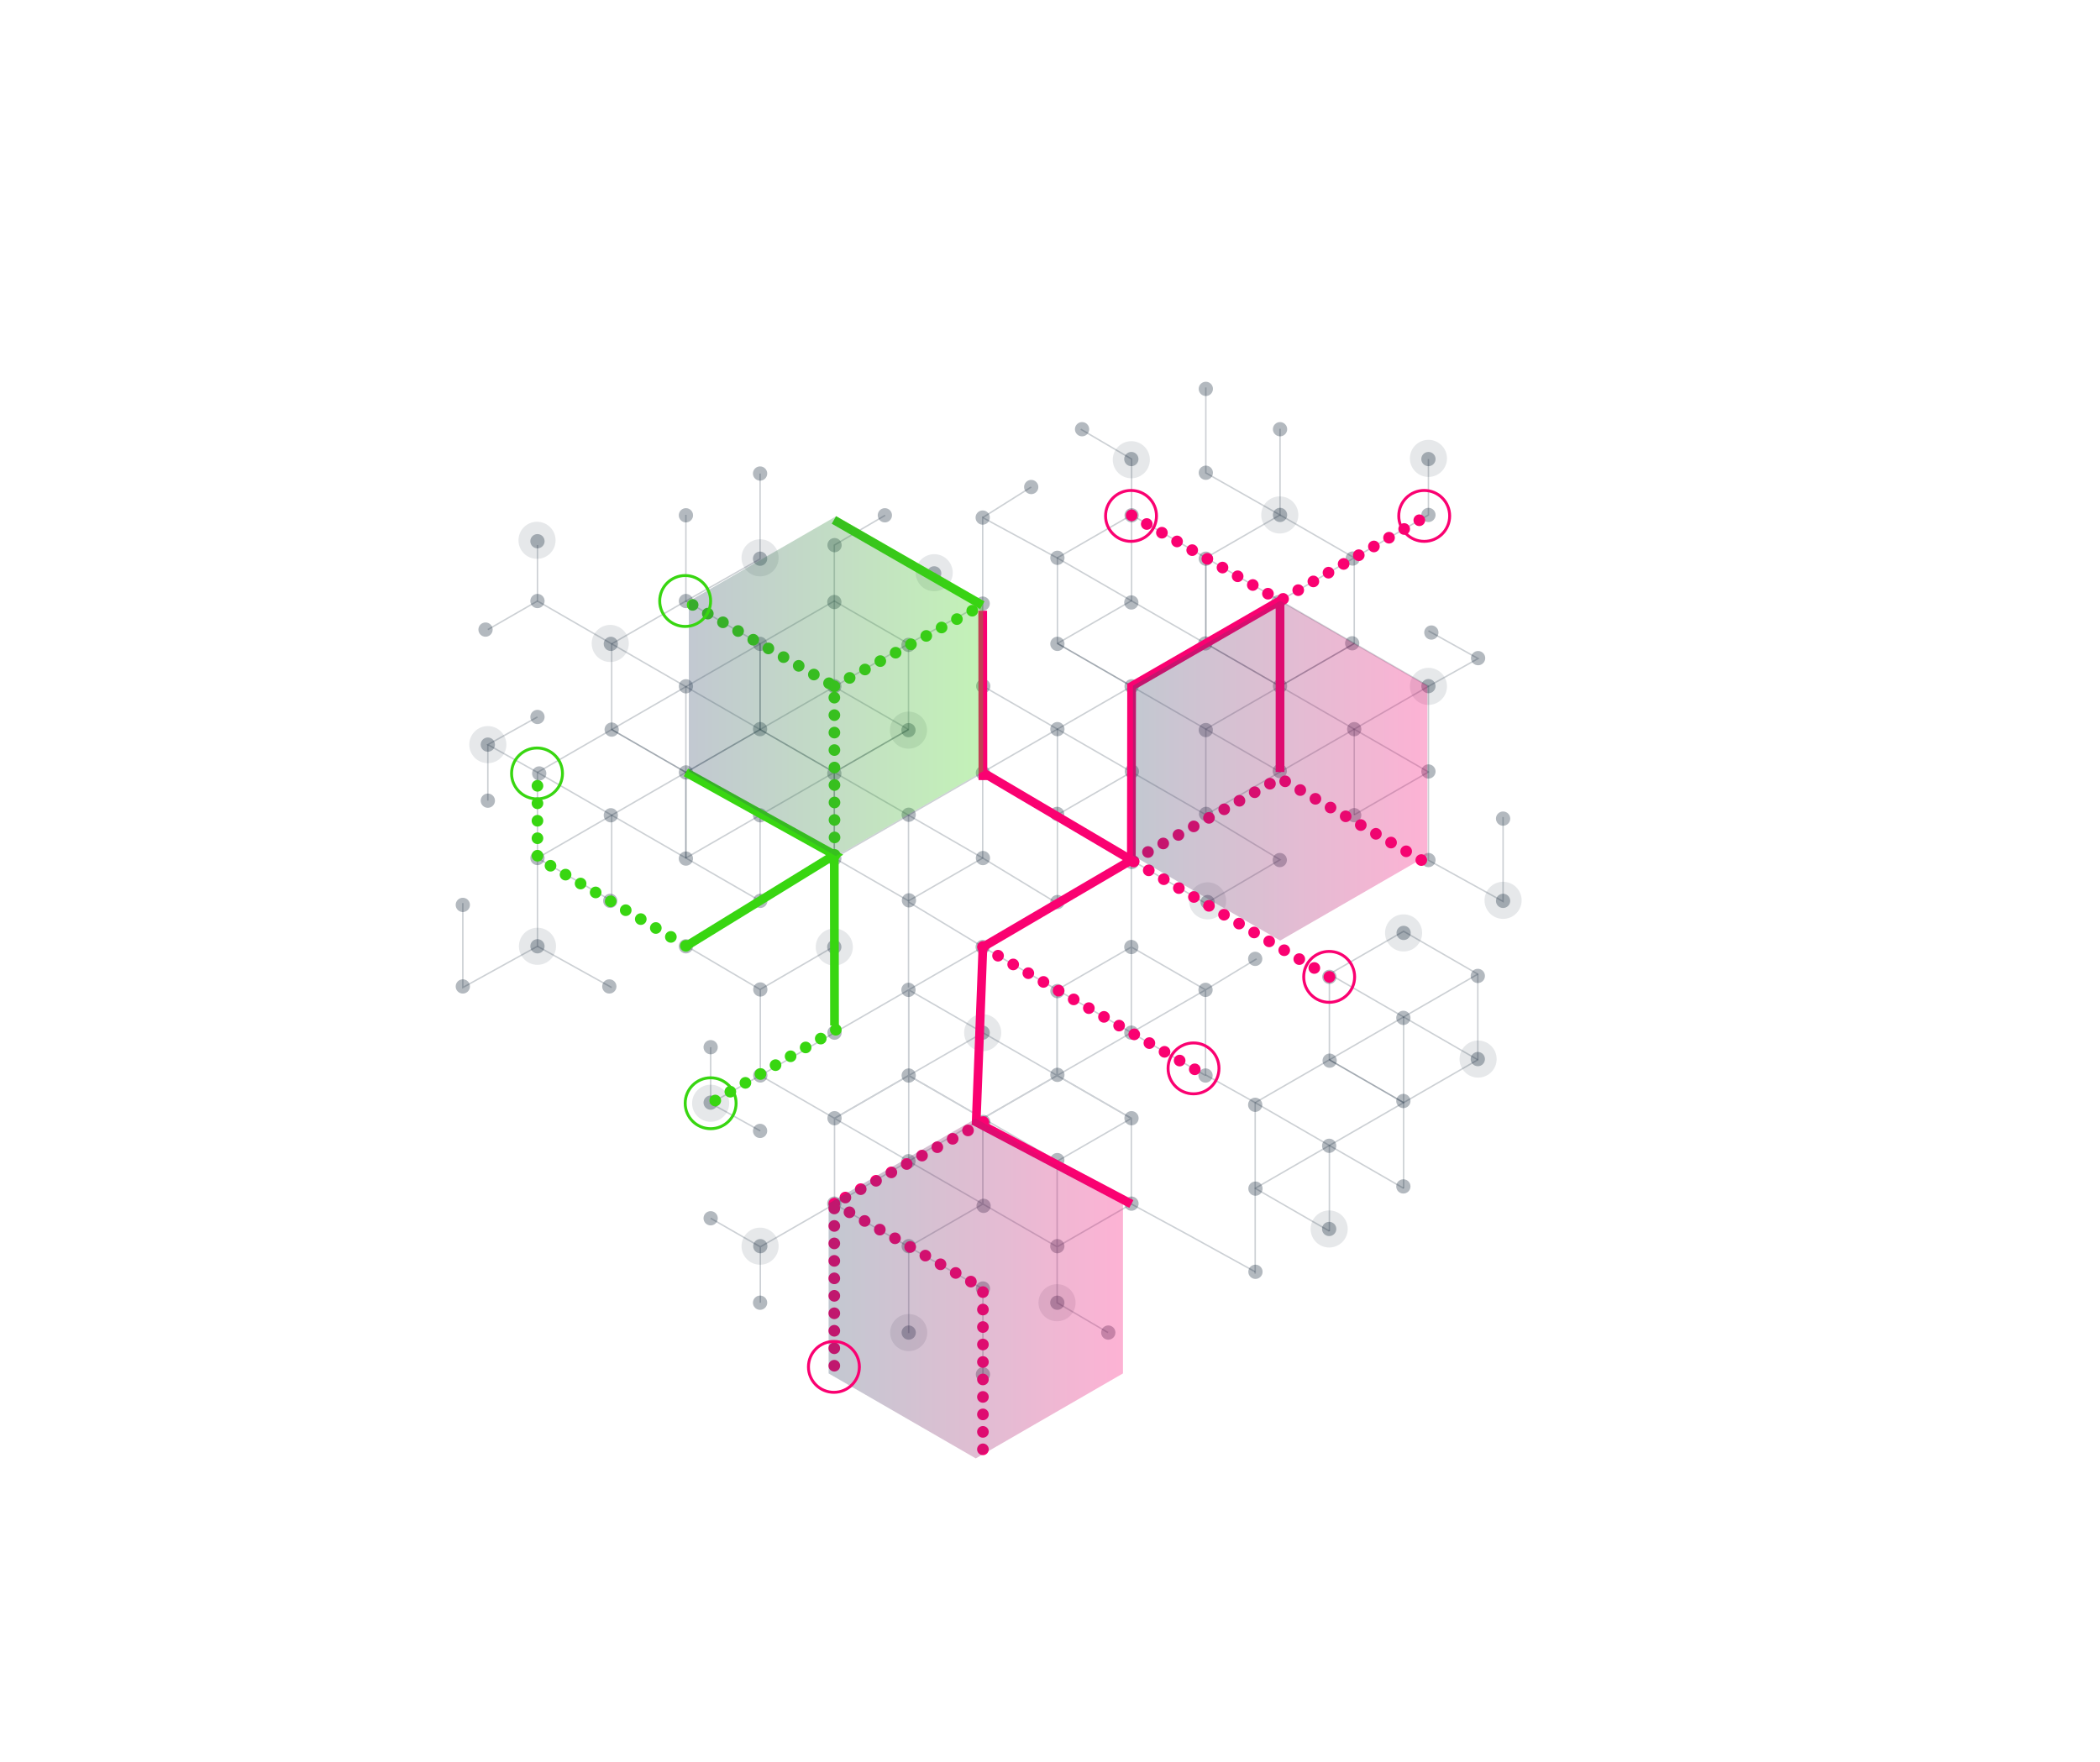 <svg xmlns="http://www.w3.org/2000/svg" xmlns:xlink="http://www.w3.org/1999/xlink" viewBox="0 0 721 605"><defs><style>.cls-1{isolation:isolate;}.cls-10,.cls-15,.cls-16,.cls-2,.cls-4,.cls-7,.cls-8,.cls-9{fill:none;stroke-miterlimit:10;}.cls-2,.cls-4{stroke:#00152b;stroke-width:0.5px;}.cls-2,.cls-3{opacity:0.2;}.cls-5,.cls-6{fill:#00152b;}.cls-12,.cls-13,.cls-14,.cls-5{opacity:0.3;}.cls-6{opacity:0.1;}.cls-15,.cls-7,.cls-9{stroke:#fa0171;}.cls-7,.cls-8{stroke-linecap:round;stroke-width:4px;stroke-dasharray:0 6;}.cls-10,.cls-16,.cls-8{stroke:#38d611;}.cls-10,.cls-9{stroke-width:3px;}.cls-11{mix-blend-mode:lighten;}.cls-12{fill:url(#linear-gradient);}.cls-13{fill:url(#linear-gradient-2);}.cls-14{fill:url(#linear-gradient-3);}</style><linearGradient id="linear-gradient" x1="236.49" y1="235.66" x2="337.55" y2="235.66" gradientUnits="userSpaceOnUse"><stop offset="0" stop-color="#364a68"/><stop offset="1" stop-color="#38d611"/></linearGradient><linearGradient id="linear-gradient-2" x1="388.99" y1="264.64" x2="490.05" y2="264.64" gradientUnits="userSpaceOnUse"><stop offset="0" stop-color="#364a68"/><stop offset="1" stop-color="#fa0171"/></linearGradient><linearGradient id="linear-gradient-3" x1="284.49" y1="442.46" x2="385.55" y2="442.46" xlink:href="#linear-gradient-2"/></defs><title>semi2</title><g class="cls-1"><g id="main_grid" data-name="main grid"><polygon class="cls-2" points="260.96 250.52 260.96 221.1 235.49 206.39 210.01 221.1 210.01 250.52 235.49 265.23 260.96 250.52"/><polyline class="cls-2" points="235.49 265.25 235.49 235.81 210.01 221.1 184.53 206.39 184.53 187.2"/><polyline class="cls-2" points="260.96 221.1 235.49 235.81 210.01 250.52"/><line class="cls-2" x1="260.96" y1="250.52" x2="235.49" y2="235.81"/><polyline class="cls-2" points="311.92 250.51 286.44 265.22 286.44 294.64 311.92 309.35 337.39 294.64 337.39 265.22"/><polyline class="cls-2" points="286.44 265.22 311.92 279.93 311.92 309.37 311.92 339.11"/><polyline class="cls-2" points="337.39 265.22 311.92 279.93 286.44 294.64"/><polyline class="cls-2" points="311.92 279.93 337.39 294.64 354.9 305.28 363.05 310.23 363.04 309.56 363.04 279.81 363.05 250.38 388.52 235.67"/><polygon class="cls-2" points="311.92 250.51 311.92 221.09 286.44 206.38 260.96 221.09 260.96 250.51 286.44 265.22 311.92 250.51"/><polyline class="cls-2" points="260.96 250.51 286.44 235.8 311.92 221.09 337.39 207.28 337.39 235.8"/><polyline class="cls-2" points="235.49 294.65 235.49 265.23 210.01 250.52 184.53 265.23 184.53 294.65 210.01 309.36"/><polyline class="cls-2" points="184.53 246.2 167.49 255.7 184.53 265.23 210.01 279.94 210.01 309.38"/><polyline class="cls-2" points="235.49 265.23 210.01 279.94 184.53 294.65 184.53 324.95 158.9 339.11 158.9 310.11"/><line class="cls-2" x1="235.49" y1="294.65" x2="210.01" y2="279.94"/><polygon class="cls-2" points="286.44 294.64 286.44 265.22 260.96 250.51 235.49 265.22 235.49 294.64 260.96 309.35 286.44 294.64"/><polyline class="cls-2" points="235.49 265.22 260.96 279.93 260.96 309.37 235.49 324.78 260.96 339.78 286.44 324.95"/><polyline class="cls-2" points="286.44 265.22 260.96 279.93 235.49 294.64"/><line class="cls-2" x1="167.49" y1="216.2" x2="184.53" y2="206.39"/><line class="cls-2" x1="167.49" y1="274.95" x2="167.49" y2="255.7"/><polyline class="cls-2" points="260.96 162.61 260.96 191.95 235.49 206.39 235.49 176.78"/><polyline class="cls-2" points="311.92 250.51 286.44 235.8 286.44 206.38 286.44 187.2 303.9 176.95"/><line class="cls-2" x1="320.74" y1="196.79" x2="337.39" y2="207.28"/><line class="cls-2" x1="210.01" y1="339.11" x2="184.53" y2="324.95"/><polygon class="cls-2" points="507.38 363.93 507.38 334.51 481.9 319.8 456.42 334.51 456.42 363.93 481.9 378.64 507.38 363.93"/><polyline class="cls-2" points="507.38 334.51 481.9 349.22 456.42 363.93"/><polyline class="cls-2" points="481.9 408.06 481.9 378.64 456.42 363.93 430.95 378.64 430.95 408.06 456.42 422.76"/><polyline class="cls-2" points="413.9 369.1 430.95 378.64 456.42 393.35 456.42 422.78"/><polyline class="cls-2" points="430.95 437.35 430.95 408.06 456.42 393.35 481.9 378.64 481.9 349.19"/><line class="cls-2" x1="481.9" y1="408.05" x2="456.42" y2="393.35"/><polygon class="cls-2" points="414 220.97 414 191.55 439.48 176.84 464.95 191.55 464.95 220.97 439.48 235.68 414 220.97"/><polyline class="cls-2" points="439.48 235.69 439.48 206.26 464.95 191.55 490.43 176.84 490.43 157.64"/><polyline class="cls-2" points="414 191.55 439.48 206.26 464.95 220.97"/><line class="cls-2" x1="414" y1="220.97" x2="439.48" y2="206.26"/><polyline class="cls-2" points="363.04 220.96 388.52 235.67 388.52 265.09 363.04 279.8 337.57 265.09 337.57 235.67"/><polyline class="cls-2" points="337.57 235.67 363.05 250.38 388.52 265.09"/><line class="cls-2" x1="363.04" y1="250.38" x2="337.57" y2="265.09"/><polygon class="cls-2" points="363.05 220.96 363.05 191.54 388.52 176.83 414 191.54 414 220.96 388.52 235.67 363.05 220.96"/><polyline class="cls-2" points="413.83 220.96 388.35 206.25 362.87 191.54 337.39 177.73 337.39 207.25"/><polyline class="cls-2" points="439.48 265.1 439.48 235.68 464.95 220.97 490.43 235.68 490.43 265.1 464.95 279.8"/><polyline class="cls-2" points="490.43 216.64 507.48 226.14 490.43 235.68 464.95 250.39 464.95 279.82"/><polyline class="cls-2" points="439.48 235.68 464.95 250.39 490.43 265.1 490.43 295.39 516.06 309.56 516.06 280.56"/><line class="cls-2" x1="439.48" y1="265.09" x2="464.95" y2="250.39"/><polygon class="cls-2" points="388.52 265.09 388.52 235.67 414 220.96 439.48 235.67 439.48 265.09 414 279.8 388.52 265.09"/><polyline class="cls-2" points="439.48 235.67 414 250.38 414 279.81 439.48 295.23 414 310.23 388.43 295.34"/><polyline class="cls-2" points="388.52 235.67 414 250.38 439.48 265.09"/><polyline class="cls-2" points="414 133.05 414 162.39 439.48 176.84 439.48 147.23"/><polyline class="cls-2" points="363.05 220.96 388.52 206.25 388.52 176.83 388.52 157.64 371.06 147.39"/><line class="cls-2" x1="354.05" y1="167.24" x2="337.39" y2="177.73"/><g class="cls-3"><polygon class="cls-4" points="337.47 384.03 337.47 413.45 311.99 428.15 286.52 413.45 286.52 384.03 311.99 369.32 337.47 384.03"/><polyline class="cls-4" points="311.99 369.3 311.99 398.74 286.52 413.45 261.04 428.15 261.04 447.35"/><polyline class="cls-4" points="337.47 413.45 311.99 398.74 286.52 384.03"/><line class="cls-4" x1="337.47" y1="384.03" x2="311.99" y2="398.74"/><polyline class="cls-4" points="388.43 384.04 362.95 369.33 362.95 339.91 388.43 325.2 413.9 339.91 413.9 369.33"/><polyline class="cls-4" points="362.95 369.33 388.43 354.62 388.43 325.18 388.43 295.34"/><polyline class="cls-4" points="413.9 369.33 388.43 354.62 362.95 339.91"/><polyline class="cls-4" points="388.43 354.62 413.9 339.91 431.41 329.27"/><polygon class="cls-4" points="388.43 384.04 388.43 413.45 362.95 428.16 337.47 413.45 337.47 384.04 362.95 369.33 388.43 384.04"/><polyline class="cls-4" points="337.47 384.04 362.95 398.75 388.43 413.45 407.54 423.82 430.95 436.73"/><polyline class="cls-4" points="311.99 339.9 311.99 369.32 286.52 384.03 261.04 369.32 261.04 339.9"/><polyline class="cls-4" points="261.04 388.35 243.99 378.85 261.04 369.32 286.52 354.61 286.52 325.17"/><line class="cls-4" x1="311.99" y1="339.9" x2="286.52" y2="354.61"/><polygon class="cls-4" points="362.95 339.91 362.95 369.33 337.47 384.04 311.99 369.33 311.99 339.91 337.47 325.2 362.95 339.91"/><polyline class="cls-4" points="311.99 369.33 337.47 354.62 337.47 325.18 311.99 309.77"/><polyline class="cls-4" points="362.95 369.33 337.47 354.62 311.99 339.91"/><line class="cls-4" x1="243.99" y1="418.35" x2="261.04" y2="428.16"/><line class="cls-4" x1="243.99" y1="359.6" x2="243.99" y2="378.85"/><polyline class="cls-4" points="337.47 471.94 337.47 442.6 311.99 428.15 311.99 457.77"/><polyline class="cls-4" points="388.43 384.04 362.95 398.75 362.95 428.16 362.95 447.35 380.41 457.6"/></g><line class="cls-2" x1="456.42" y1="334.51" x2="507.38" y2="363.93"/></g><g id="dots"><circle class="cls-5" cx="184.53" cy="185.85" r="2.45"/><circle class="cls-5" cx="166.7" cy="216.2" r="2.45"/><circle class="cls-5" cx="184.53" cy="206.39" r="2.45"/><circle class="cls-5" cx="209.72" cy="221.1" r="2.45"/><circle class="cls-5" cx="235.5" cy="235.67" r="2.45"/><circle class="cls-5" cx="286.45" cy="235.67" r="2.45"/><circle class="cls-5" cx="235.5" cy="206.39" r="2.45"/><circle class="cls-5" cx="235.5" cy="176.95" r="2.45"/><circle class="cls-5" cx="260.96" cy="162.61" r="2.45"/><circle class="cls-5" cx="260.96" cy="191.85" r="2.45"/><circle class="cls-5" cx="260.96" cy="221.1" r="2.45"/><circle class="cls-5" cx="260.96" cy="250.38" r="2.45"/><circle class="cls-5" cx="235.5" cy="265.25" r="2.45"/><circle class="cls-5" cx="235.49" cy="294.83" r="2.45"/><circle class="cls-5" cx="209.72" cy="279.96" r="2.45"/><circle class="cls-5" cx="209.52" cy="309.35" r="2.45"/><circle class="cls-5" cx="184.53" cy="294.64" r="2.45"/><circle class="cls-5" cx="184.53" cy="324.95" r="2.45"/><circle class="cls-5" cx="209.2" cy="338.74" r="2.45"/><circle class="cls-5" cx="158.9" cy="338.74" r="2.45"/><circle class="cls-5" cx="158.9" cy="310.74" r="2.45"/><circle class="cls-5" cx="260.96" cy="279.96" r="2.45"/><circle class="cls-5" cx="261.04" cy="309.35" r="2.45"/><circle class="cls-5" cx="286.44" cy="294.83" r="2.45"/><circle class="cls-5" cx="235.5" cy="324.95" r="2.45"/><circle class="cls-5" cx="286.45" cy="206.74" r="2.45"/><circle class="cls-5" cx="286.53" cy="187.2" r="2.45"/><circle class="cls-5" cx="303.8" cy="176.95" r="2.45"/><circle class="cls-5" cx="311.91" cy="221.45" r="2.45"/><circle class="cls-5" cx="320.74" cy="196.89" r="2.45"/><circle class="cls-5" cx="337.39" cy="207.28" r="2.45"/><circle class="cls-5" cx="337.39" cy="177.73" r="2.45"/><circle class="cls-5" cx="354.05" cy="167.24" r="2.45"/><circle class="cls-5" cx="363.04" cy="191.55" r="2.45"/><circle class="cls-5" cx="363.04" cy="221.1" r="2.45"/><circle class="cls-5" cx="413.83" cy="220.96" r="2.45"/><circle class="cls-5" cx="388.42" cy="206.88" r="2.45"/><circle class="cls-5" cx="388.52" cy="235.67" r="2.45"/><circle class="cls-5" cx="388.61" cy="264.92" r="2.45"/><circle class="cls-5" cx="439.39" cy="264.78" r="2.45"/><circle class="cls-5" cx="464.95" cy="250.39" r="2.45"/><circle class="cls-5" cx="464.95" cy="279.93" r="2.45"/><circle class="cls-5" cx="439.39" cy="295.34" r="2.45"/><circle class="cls-5" cx="414.61" cy="309.77" r="2.45"/><circle class="cls-5" cx="388.61" cy="296.01" r="2.45"/><circle class="cls-5" cx="388.42" cy="325.2" r="2.45"/><circle class="cls-5" cx="413.9" cy="339.91" r="2.45"/><circle class="cls-5" cx="363.04" cy="340.34" r="2.45"/><circle class="cls-5" cx="430.95" cy="329.27" r="2.45"/><circle class="cls-5" cx="490.43" cy="264.92" r="2.45"/><circle class="cls-5" cx="516.06" cy="281.11" r="2.45"/><circle class="cls-5" cx="516.06" cy="309.35" r="2.45"/><circle class="cls-5" cx="490.43" cy="295.34" r="2.45"/><circle class="cls-5" cx="413.99" cy="250.7" r="2.45"/><circle class="cls-5" cx="414.09" cy="279.49" r="2.45"/><circle class="cls-5" cx="414" cy="191.85" r="2.45"/><circle class="cls-5" cx="388.52" cy="176.95" r="2.45"/><circle class="cls-5" cx="464.25" cy="220.9" r="2.45"/><circle class="cls-5" cx="438.85" cy="206.82" r="2.45"/><circle class="cls-5" cx="439.48" cy="235.61" r="2.45"/><circle class="cls-5" cx="481.82" cy="349.53" r="2.45"/><circle class="cls-5" cx="507.38" cy="335.13" r="2.45"/><circle class="cls-5" cx="507.38" cy="363.68" r="2.45"/><circle class="cls-5" cx="481.82" cy="378.08" r="2.45"/><circle class="cls-5" cx="456.42" cy="335.45" r="2.45"/><circle class="cls-5" cx="456.52" cy="364.23" r="2.45"/><circle class="cls-5" cx="456.35" cy="393.46" r="2.45"/><circle class="cls-5" cx="481.82" cy="407.41" r="2.45"/><circle class="cls-5" cx="456.35" cy="422.02" r="2.45"/><circle class="cls-5" cx="430.95" cy="379.38" r="2.45"/><circle class="cls-5" cx="388.42" cy="354.61" r="2.45"/><circle class="cls-5" cx="363.04" cy="369.1" r="2.45"/><circle class="cls-5" cx="413.9" cy="369.33" r="2.45"/><circle class="cls-5" cx="431.04" cy="408.17" r="2.45"/><circle class="cls-5" cx="388.48" cy="383.99" r="2.45"/><circle class="cls-5" cx="363.01" cy="398.37" r="2.45"/><circle class="cls-5" cx="388.48" cy="413.32" r="2.45"/><circle class="cls-5" cx="363.01" cy="427.93" r="2.45"/><circle class="cls-5" cx="363.01" cy="447.35" r="2.45"/><circle class="cls-5" cx="337.47" cy="471.94" r="2.45"/><circle class="cls-5" cx="337.47" cy="442.46" r="2.45"/><circle class="cls-5" cx="311.99" cy="457.6" r="2.45"/><circle class="cls-5" cx="311.99" cy="427.93" r="2.45"/><circle class="cls-5" cx="286.44" cy="413.32" r="2.45"/><circle class="cls-5" cx="261.04" cy="427.93" r="2.45"/><circle class="cls-5" cx="260.96" cy="447.35" r="2.45"/><circle class="cls-5" cx="243.99" cy="418.35" r="2.45"/><circle class="cls-5" cx="380.51" cy="457.6" r="2.45"/><circle class="cls-5" cx="337.61" cy="385.3" r="2.45"/><circle class="cls-5" cx="311.91" cy="398.75" r="2.45"/><circle class="cls-5" cx="286.52" cy="383.99" r="2.45"/><circle class="cls-5" cx="311.99" cy="369.33" r="2.45"/><circle class="cls-5" cx="337.39" cy="354.61" r="2.45"/><circle class="cls-5" cx="337.39" cy="325.2" r="2.45"/><circle class="cls-5" cx="311.91" cy="339.91" r="2.45"/><circle class="cls-5" cx="286.52" cy="354.61" r="2.45"/><circle class="cls-5" cx="261.04" cy="369.3" r="2.45"/><circle class="cls-5" cx="261.04" cy="339.78" r="2.45"/><circle class="cls-5" cx="286.44" cy="325.17" r="2.45"/><circle class="cls-5" cx="243.99" cy="378.64" r="2.45"/><circle class="cls-5" cx="243.99" cy="359.6" r="2.45"/><circle class="cls-5" cx="260.96" cy="388.35" r="2.45"/><circle class="cls-5" cx="337.7" cy="414.08" r="2.45"/><circle class="cls-5" cx="431.04" cy="436.73" r="2.45"/><circle class="cls-5" cx="481.91" cy="320.36" r="2.45"/><circle class="cls-5" cx="464.43" cy="191.8" r="2.45"/><circle class="cls-5" cx="490.43" cy="157.64" r="2.45"/><circle class="cls-5" cx="439.48" cy="176.83" r="2.45"/><circle class="cls-5" cx="490.43" cy="176.83" r="2.45"/><circle class="cls-5" cx="491.43" cy="217.21" r="2.45"/><circle class="cls-5" cx="507.48" cy="226" r="2.45"/><circle class="cls-5" cx="490.43" cy="235.61" r="2.45"/><circle class="cls-5" cx="439.48" cy="147.39" r="2.45"/><circle class="cls-5" cx="414" cy="133.54" r="2.45"/><circle class="cls-5" cx="414" cy="162.34" r="2.45"/><circle class="cls-5" cx="388.42" cy="157.64" r="2.45"/><circle class="cls-5" cx="371.51" cy="147.39" r="2.45"/><circle class="cls-5" cx="311.91" cy="250.73" r="2.45"/><circle class="cls-5" cx="286.45" cy="265.6" r="2.45"/><circle class="cls-5" cx="311.99" cy="279.78" r="2.45"/><circle class="cls-5" cx="312.07" cy="309.17" r="2.45"/><circle class="cls-5" cx="337.47" cy="294.65" r="2.45"/><circle class="cls-5" cx="363.04" cy="309.77" r="2.45"/><circle class="cls-5" cx="337.47" cy="265.42" r="2.45"/><circle class="cls-5" cx="363.04" cy="250.38" r="2.45"/><circle class="cls-5" cx="337.57" cy="235.61" r="2.45"/><circle class="cls-5" cx="362.95" cy="279.49" r="2.45"/><circle class="cls-5" cx="210.01" cy="250.54" r="2.45"/><circle class="cls-5" cx="185.13" cy="265.6" r="2.45"/><circle class="cls-5" cx="167.49" cy="255.7" r="2.45"/><circle class="cls-5" cx="167.49" cy="274.95" r="2.45"/><circle class="cls-5" cx="184.53" cy="246.2" r="2.45"/></g><g id="circles"><circle class="cls-6" cx="184.38" cy="185.54" r="6.37"/><circle class="cls-6" cx="260.96" cy="191.55" r="6.37"/><circle class="cls-6" cx="320.74" cy="196.67" r="6.37"/><circle class="cls-6" cx="490.43" cy="157.41" r="6.37"/><circle class="cls-6" cx="439.39" cy="176.83" r="6.37"/><circle class="cls-6" cx="388.42" cy="157.87" r="6.37"/><circle class="cls-6" cx="490.43" cy="235.69" r="6.37"/><circle class="cls-6" cx="516.06" cy="309.17" r="6.37"/><circle class="cls-6" cx="507.48" cy="363.68" r="6.37"/><circle class="cls-6" cx="456.35" cy="422.02" r="6.37"/><circle class="cls-6" cx="481.9" cy="320.36" r="6.37"/><circle class="cls-6" cx="362.91" cy="447.35" r="6.37"/><circle class="cls-6" cx="311.99" cy="457.6" r="6.37"/><circle class="cls-6" cx="260.96" cy="427.93" r="6.37"/><circle class="cls-6" cx="414.61" cy="309.35" r="6.37"/><circle class="cls-6" cx="286.44" cy="325.2" r="6.37"/><circle class="cls-6" cx="311.91" cy="250.73" r="6.37"/><circle class="cls-6" cx="167.49" cy="255.7" r="6.37"/><circle class="cls-6" cx="243.99" cy="378.85" r="6.37"/><circle class="cls-6" cx="337.39" cy="354.62" r="6.37"/><circle class="cls-6" cx="184.53" cy="324.95" r="6.37"/><circle class="cls-6" cx="209.52" cy="220.96" r="6.37"/></g><g id="connections"><polyline class="cls-7" points="388.52 176.95 439.48 206.26 490.43 176.84"/><line class="cls-7" x1="456.42" y1="335.45" x2="388.42" y2="295.34"/><polyline class="cls-7" points="337.61 385.3 286.44 413.32 286.44 474.39"/><line class="cls-8" x1="286.96" y1="353.61" x2="243.99" y2="378.85"/><polyline class="cls-8" points="286.53 293.57 286.45 235.67 235.49 206.39"/><line class="cls-8" x1="286.45" y1="235.67" x2="337.26" y2="207.82"/><polyline class="cls-8" points="235.49 324.78 184.53 294.64 184.53 265.23"/><polyline class="cls-7" points="286.44 413.32 337.47 442.46 337.47 502.74"/><polyline class="cls-7" points="487.98 295.34 439.39 267.23 390.43 294.65"/><line class="cls-7" x1="337.47" y1="325.18" x2="413.9" y2="369.33"/></g><g id="elements"><polyline class="cls-9" points="439.48 265.1 439.48 206.26 388.52 235.67 388.43 295.34 337.47 325.2 335.16 385.3 388.43 413.45"/><line class="cls-9" x1="337.39" y1="265.22" x2="388.42" y2="295.34"/><line class="cls-9" x1="337.47" y1="267.87" x2="337.39" y2="209.73"/><line class="cls-10" x1="286.31" y1="178.54" x2="337.26" y2="207.82"/><line class="cls-10" x1="286.44" y1="294.83" x2="286.52" y2="352.16"/><polyline class="cls-10" points="235.5 324.95 286.53 293.57 235.49 265.23"/></g><g id="elements_color" data-name="elements color" class="cls-11"><polygon class="cls-12" points="337.55 264.84 337.55 206.49 287.02 177.31 236.49 206.49 236.49 264.84 287.02 294.01 337.55 264.84"/><polygon class="cls-13" points="490.05 293.82 490.05 235.47 439.52 206.29 388.99 235.47 388.99 293.82 439.52 322.99 490.05 293.82"/><polygon class="cls-14" points="385.55 471.63 385.55 413.28 335.02 384.11 284.49 413.28 284.49 471.63 335.02 500.81 385.55 471.63"/><circle class="cls-15" cx="488.98" cy="177.16" r="8.74"/><circle class="cls-15" cx="388.32" cy="177.16" r="8.74"/><circle class="cls-15" cx="456.35" cy="335.45" r="8.74"/><circle class="cls-15" cx="409.78" cy="366.88" r="8.74"/><circle class="cls-15" cx="286.31" cy="469.38" r="8.74"/><circle class="cls-16" cx="243.99" cy="378.85" r="8.74"/><circle class="cls-16" cx="184.38" cy="265.6" r="8.74"/><circle class="cls-16" cx="235.24" cy="206.38" r="8.74"/></g></g></svg>